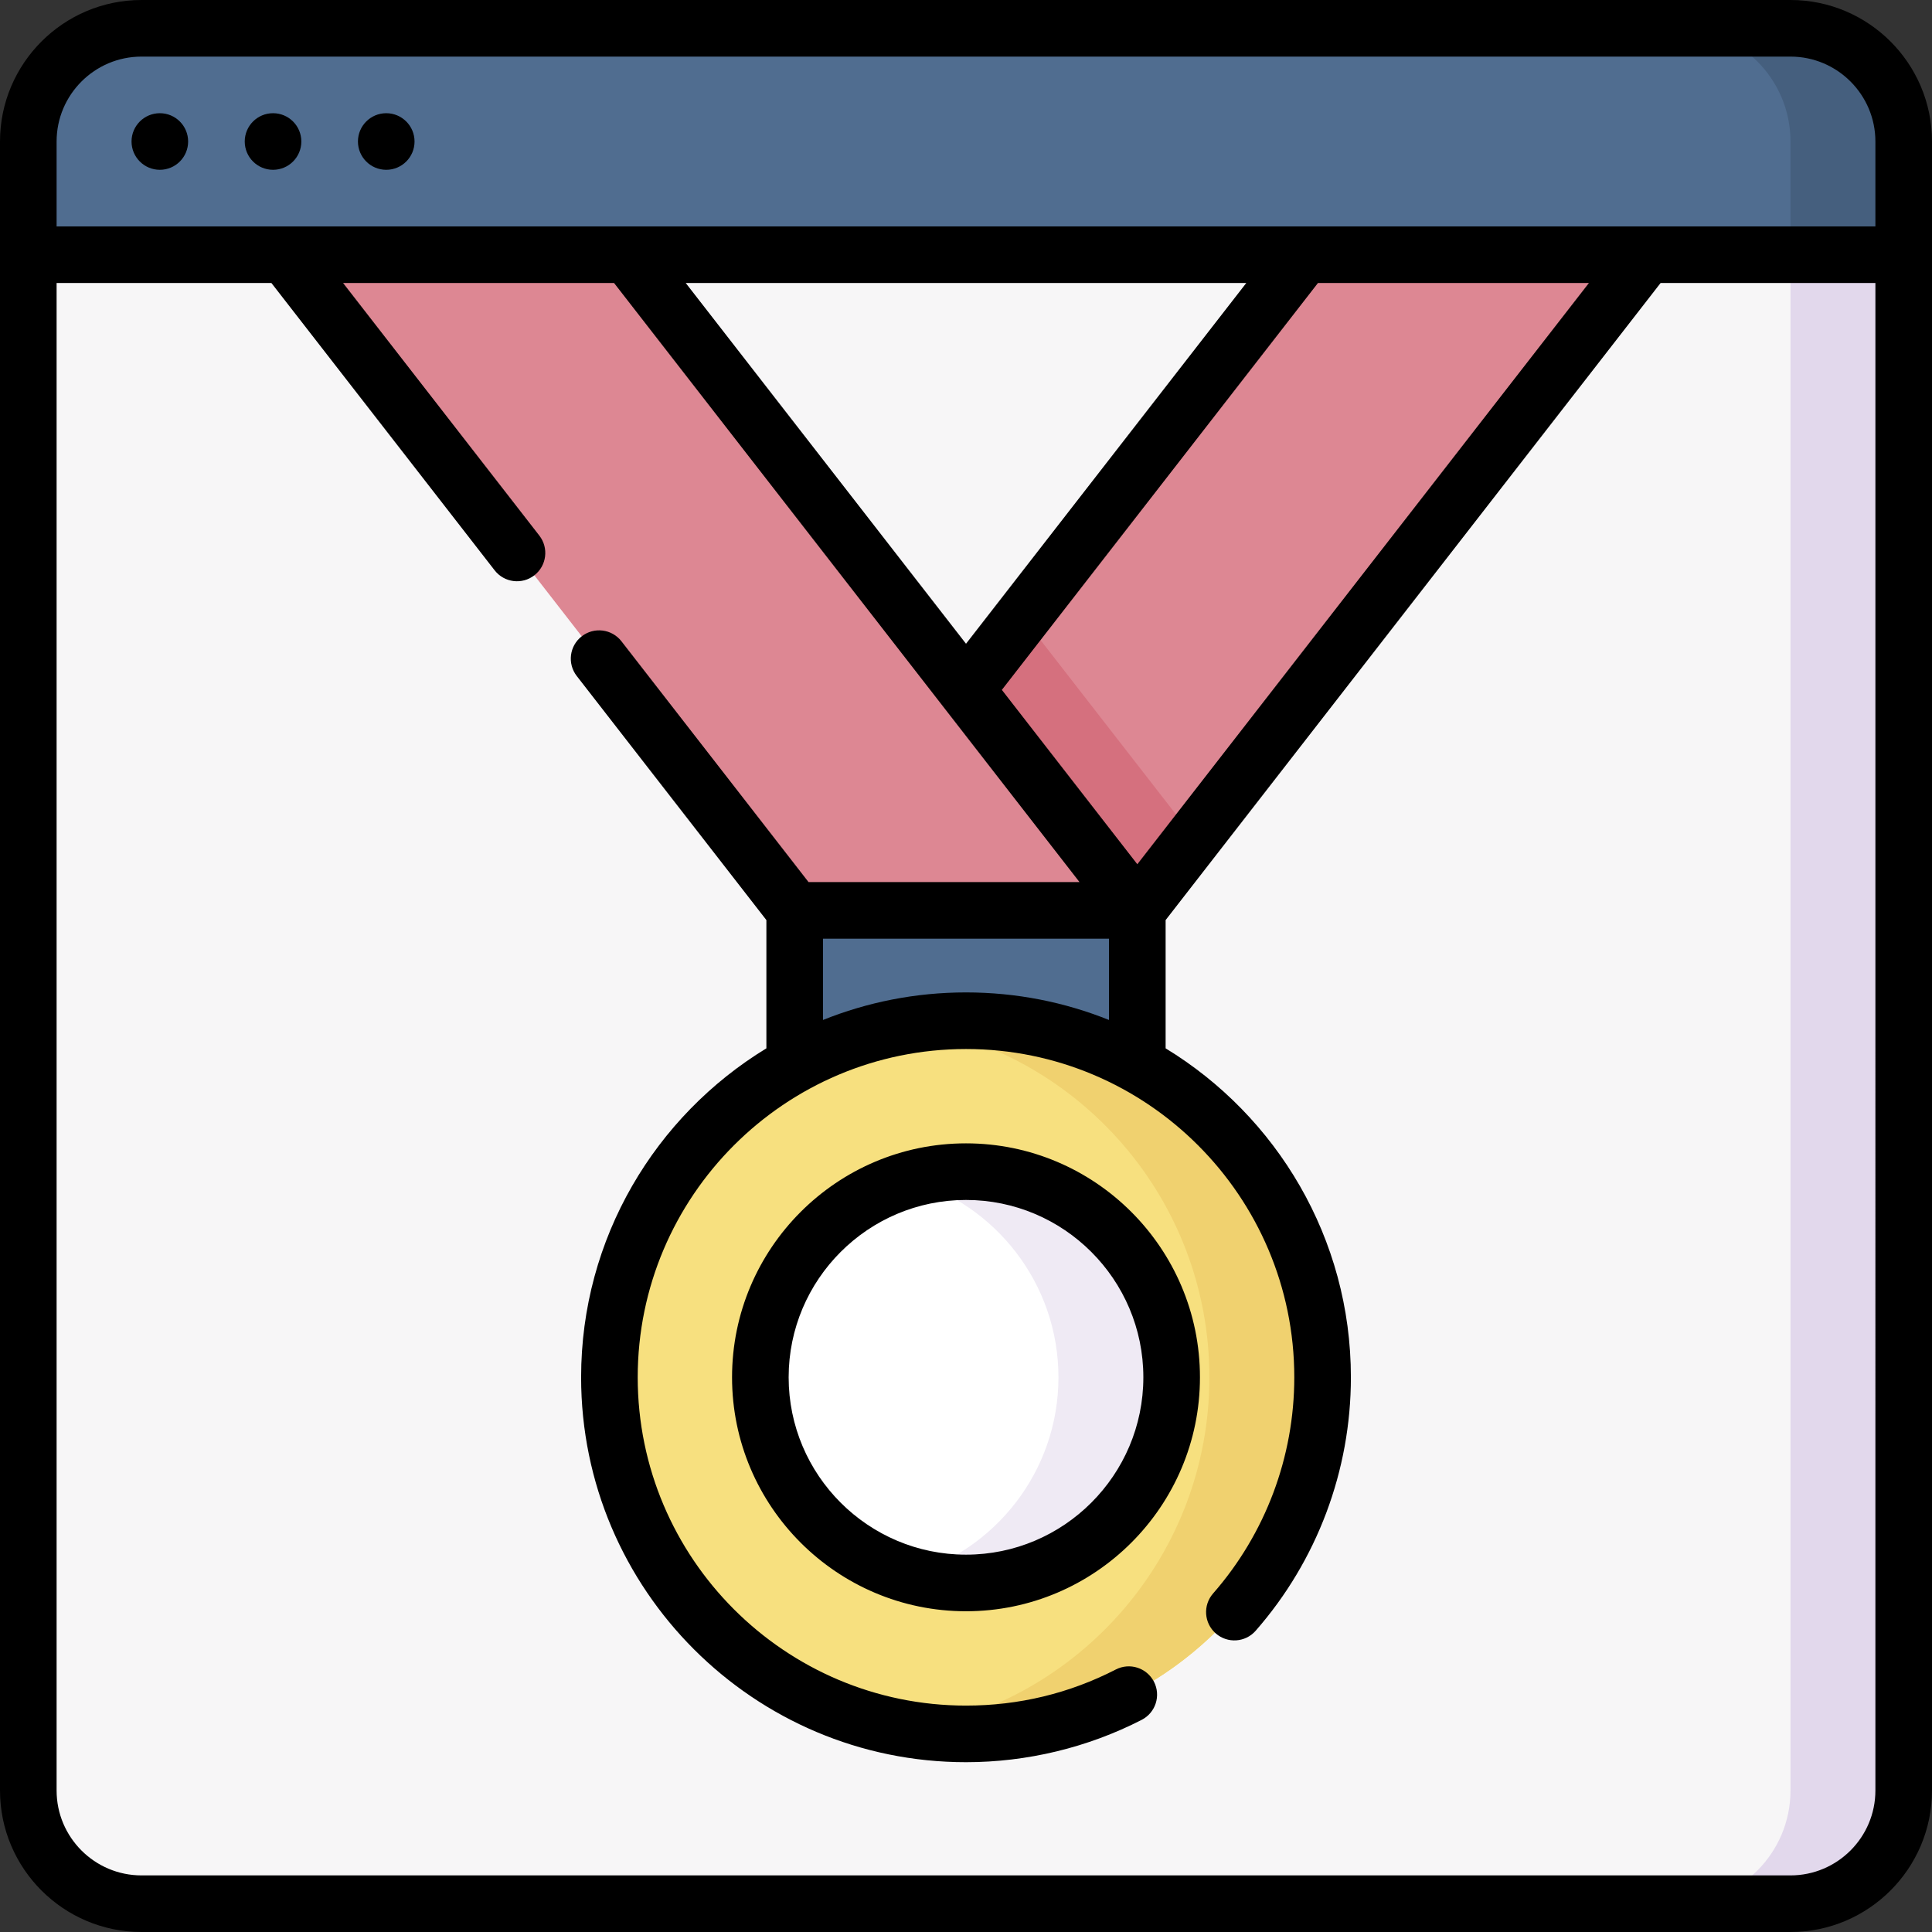 <svg id="Layer_1" enable-background="new 0 0 512 512" height="512" viewBox="0 0 512 512" width="512" xmlns="http://www.w3.org/2000/svg"><rect x="0" y="0" width="512" height="512" fill="#333333" stroke="none"/><g><g><g><g><path d="m504.5 67.5v407c0 16.569-13.431 30-30 30h-437c-16.569 0-30-13.431-30-30v-407z" fill="#f7f6f7"/><path d="m210.598 241.257h90.804v51.487h-90.804z" fill="#506d90"/><path d="m345.598 67.5h90.804l-135 173.757h-90.804z" fill="#dd8793"/><circle cx="256" cy="365" fill="#f7e07f" r="94.5"/><path d="m256 270.5c-5.105 0-10.114.41-15 1.19 45.062 7.188 79.5 46.225 79.5 93.31s-34.438 86.123-79.5 93.311c4.886.779 9.895 1.189 15 1.189 52.191 0 94.5-42.309 94.5-94.5s-42.309-94.5-94.5-94.5z" fill="#f0d16f"/><circle cx="256" cy="365" fill="#fff" r="54.5"/><path d="m256 310.5c-5.203 0-10.231.748-15 2.116 22.778 6.533 39.5 27.535 39.5 52.384s-16.722 45.852-39.5 52.384c4.769 1.368 9.797 2.116 15 2.116 30.052 0 54.5-24.448 54.5-54.5s-24.448-54.5-54.5-54.5z" fill="#efeaf4"/><path d="m271 163.514-45.402 58.436 15 19.307h60.804l15-19.307z" fill="#d5707e"/><path d="m166.402 67.5h-90.804l135 173.757h90.804z" fill="#dd8793"/><path d="m474.5 67.5v407c0 16.569-13.431 30-30 30h30c16.569 0 30-13.431 30-30v-407z" fill="#e2d8ec"/><path d="m474.5 7.5h-437c-16.569 0-30 13.431-30 30v30h497v-30c0-16.569-13.431-30-30-30z" fill="#506d90"/><path d="m474.5 7.5h-30c16.569 0 30 13.431 30 30v30h30v-30c0-16.569-13.431-30-30-30z" fill="#455f7e"/></g></g></g><path d="m256 303c-34.187 0-62 27.813-62 62s27.813 62 62 62 62-27.813 62-62-27.813-62-62-62zm0 109c-25.916 0-47-21.084-47-47s21.084-47 47-47 47 21.084 47 47-21.084 47-47 47zm218.5-412h-437c-20.678 0-37.5 16.822-37.5 37.5v437c0 20.678 16.822 37.5 37.5 37.5h437c20.678 0 37.5-16.822 37.5-37.5v-437c0-20.678-16.822-37.5-37.5-37.5zm22.5 474.5c0 12.406-10.094 22.5-22.5 22.5h-437c-12.406 0-22.5-10.094-22.5-22.5v-399.5h56.927l59.158 76.142c2.542 3.271 7.254 3.861 10.524 1.321 3.271-2.542 3.862-7.254 1.321-10.524l-52.007-66.939h71.809l123.348 158.76h-71.809l-49.58-63.813c-2.542-3.272-7.254-3.86-10.524-1.321-3.271 2.542-3.862 7.253-1.321 10.524l50.254 64.682v33.988c-29.416 17.914-49.1 50.291-49.1 87.18 0 56.243 45.757 102 102 102 16.172 0 32.274-3.883 46.567-11.228 3.684-1.894 5.136-6.415 3.242-10.1-1.895-3.685-6.414-5.135-10.1-3.242-12.354 6.35-25.714 9.57-39.709 9.57-47.972 0-87-39.028-87-87s39.028-87 87-87 87 39.028 87 87c0 21.092-7.643 41.436-21.519 57.284-2.729 3.116-2.414 7.854.702 10.583s7.855 2.414 10.583-.702c16.273-18.584 25.234-42.437 25.234-67.165 0-36.889-19.684-69.266-49.1-87.181v-33.988l131.171-168.831h56.929zm-240.996-303.9-74.276-95.6h148.548zm93.267-95.6h71.806l-119.675 154.032-35.9-46.207zm-55.371 173.76v21.546c-11.723-4.709-24.513-7.306-37.9-7.306s-26.177 2.597-37.9 7.306v-21.546zm203.1-188.76h-482v-22.5c0-12.406 10.094-22.5 22.5-22.5h437c12.406 0 22.5 10.094 22.5 22.5zm-424.642-30c-4.142 0-7.5 3.358-7.5 7.5s3.358 7.5 7.5 7.5 7.5-3.358 7.5-7.5-3.358-7.5-7.5-7.5zm30 0c-4.142 0-7.5 3.358-7.5 7.5s3.358 7.5 7.5 7.5 7.5-3.358 7.5-7.5-3.358-7.5-7.5-7.5zm-60 0c-4.142 0-7.5 3.358-7.5 7.5s3.358 7.5 7.5 7.5 7.5-3.358 7.5-7.5-3.358-7.5-7.5-7.5z"/></g></svg>